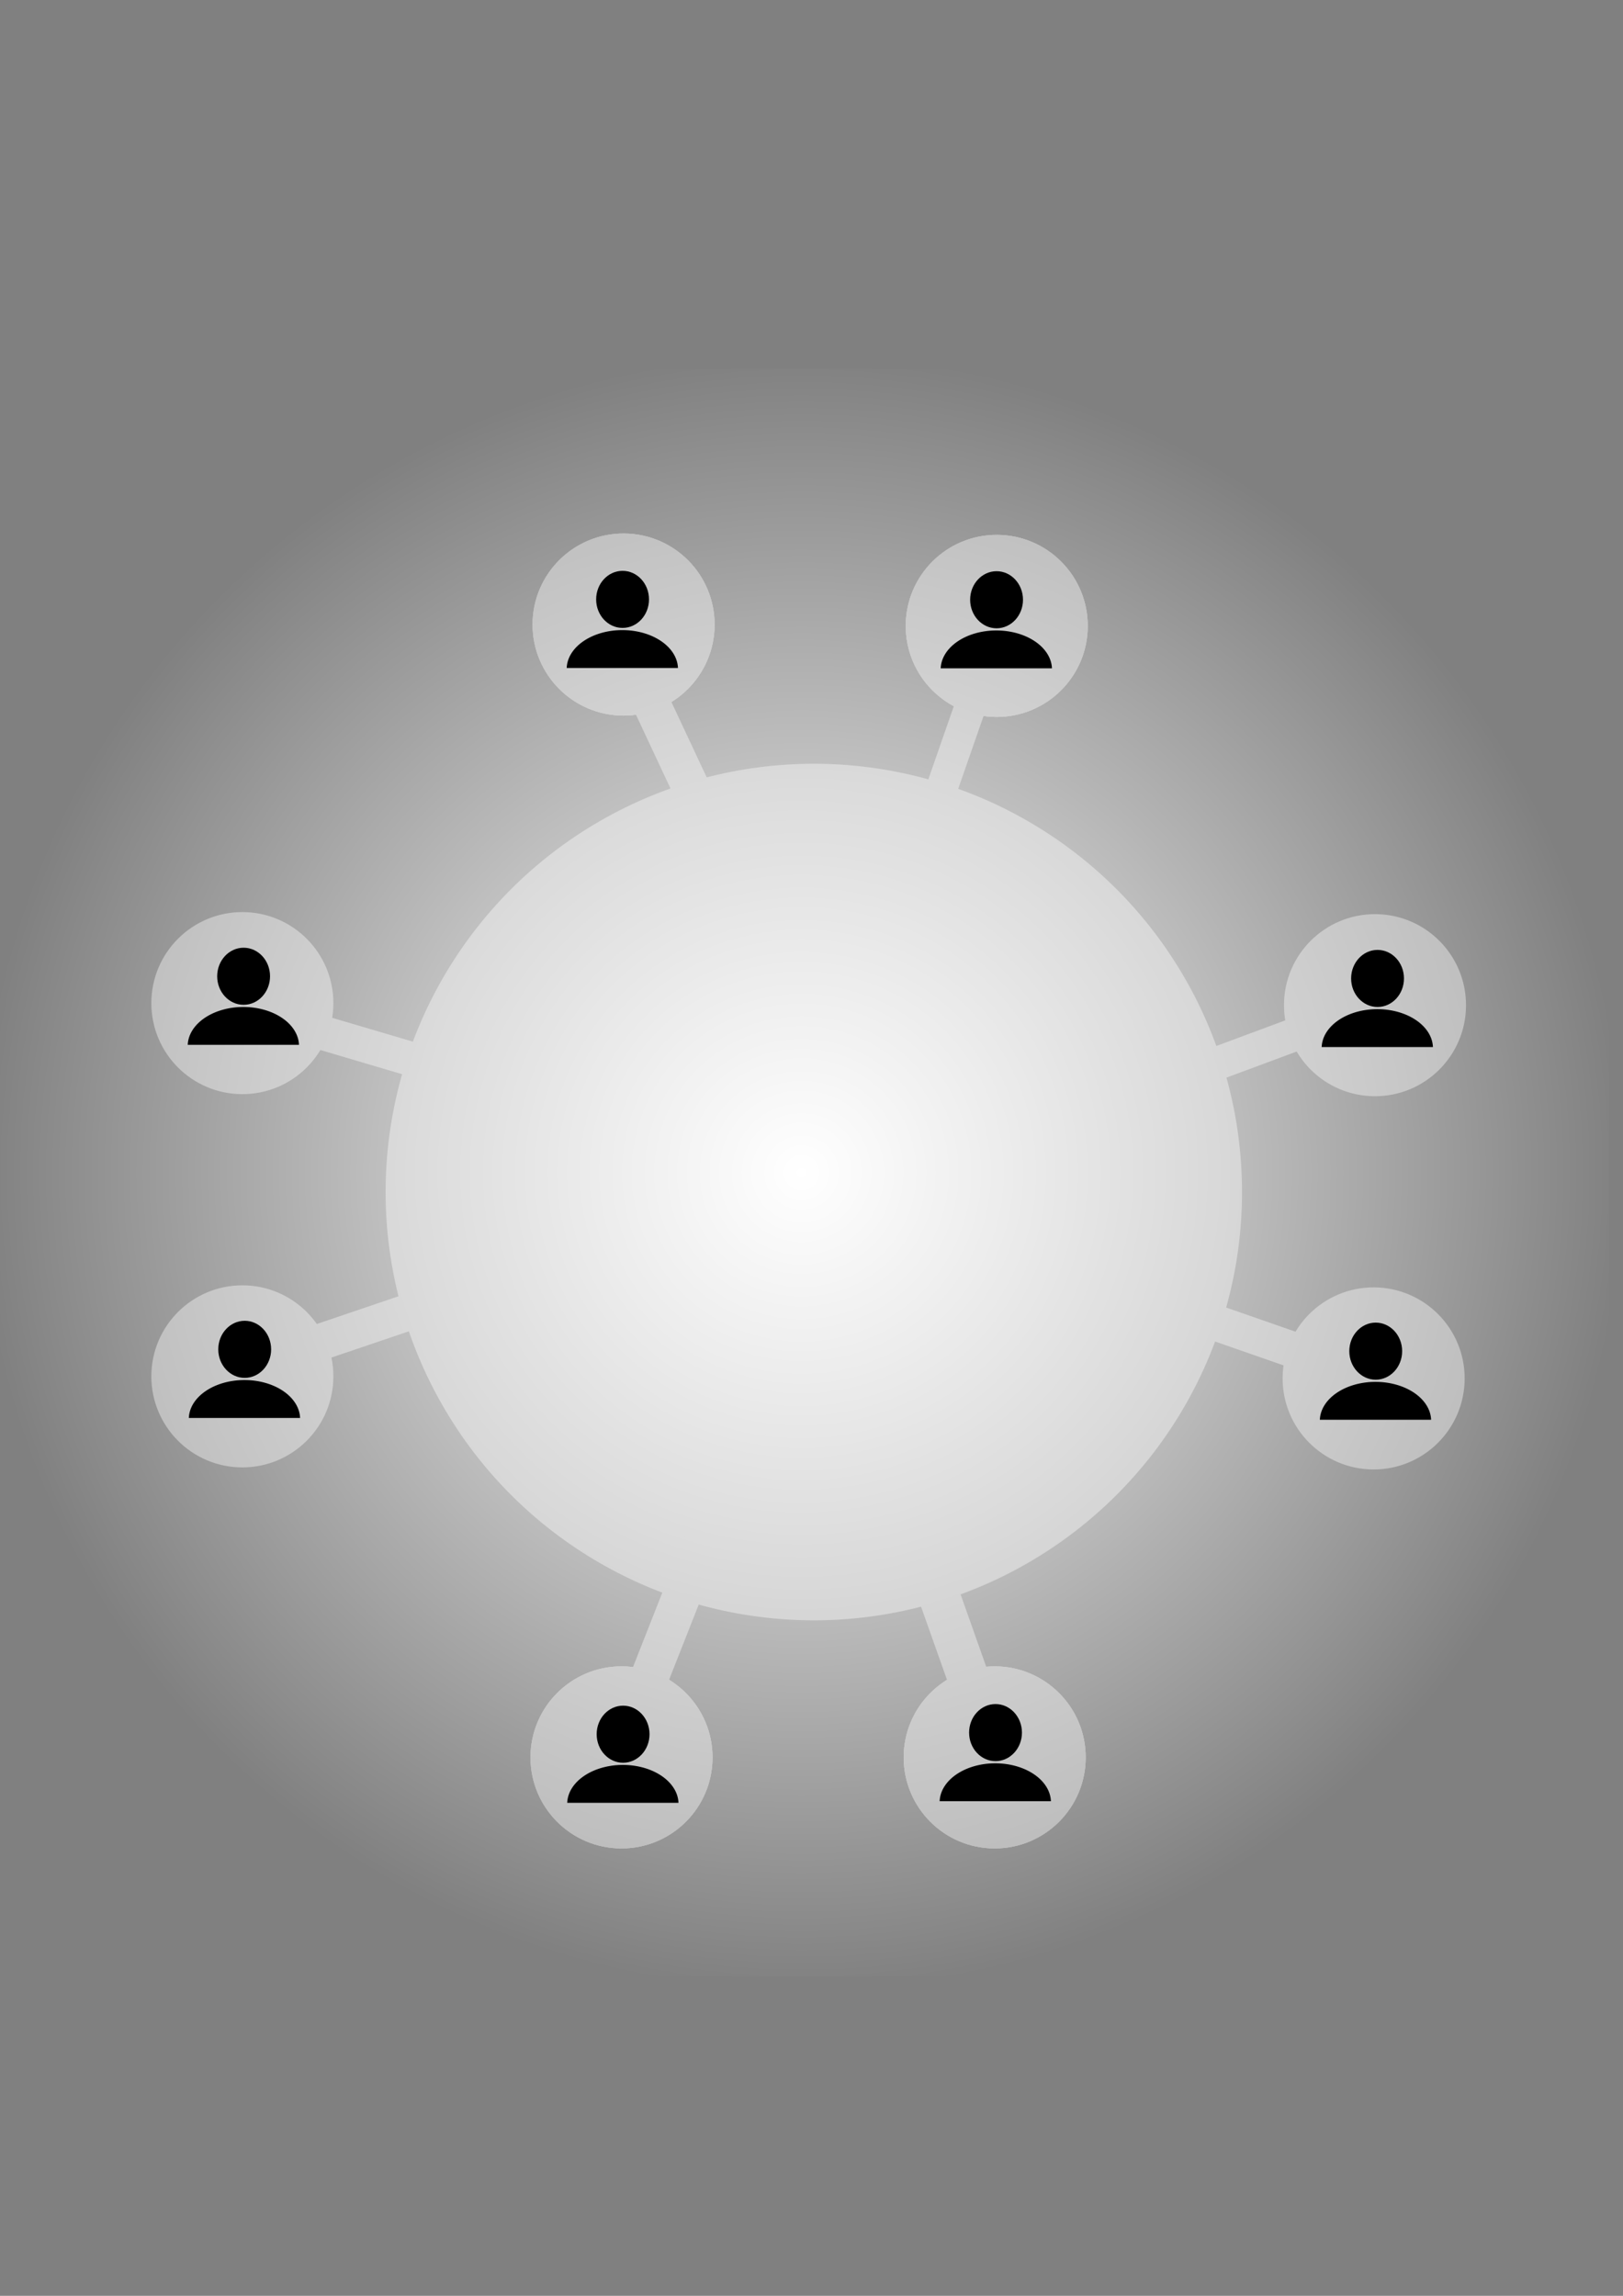 <?xml version="1.0" encoding="UTF-8" standalone="no"?>
<!-- Created with Inkscape (http://www.inkscape.org/) -->

<svg
   width="210mm"
   height="297mm"
   viewBox="0 0 210 297"
   version="1.1"
   id="svg5"
   xml:space="preserve"
   inkscape:version="1.2.2 (b0a8486, 2022-12-01)"
   sodipodi:docname="homepage-spash-image.svg"
   xmlns:inkscape="http://www.inkscape.org/namespaces/inkscape"
   xmlns:sodipodi="http://sodipodi.sourceforge.net/DTD/sodipodi-0.dtd"
   xmlns:xlink="http://www.w3.org/1999/xlink"
   xmlns="http://www.w3.org/2000/svg"
   xmlns:svg="http://www.w3.org/2000/svg"><rect x="0" y="0" width="210" height="297" fill="#808080" stroke="none"/><sodipodi:namedview
     id="namedview7"
     pagecolor="#505050"
     bordercolor="#eeeeee"
     borderopacity="1"
     inkscape:showpageshadow="0"
     inkscape:pageopacity="0"
     inkscape:pagecheckerboard="0"
     inkscape:deskcolor="#505050"
     inkscape:document-units="mm"
     showgrid="false"
     inkscape:zoom="1.4034389"
     inkscape:cx="400.08866"
     inkscape:cy="713.96053"
     inkscape:window-width="1920"
     inkscape:window-height="1080"
     inkscape:window-x="1920"
     inkscape:window-y="0"
     inkscape:window-maximized="0"
     inkscape:current-layer="layer1" /><defs
     id="defs2"><linearGradient
       inkscape:collect="always"
       id="linearGradient10051"><stop
         style="stop-color:#ffffff;stop-opacity:1;"
         offset="0"
         id="stop10047" /><stop
         style="stop-color:#ffffff;stop-opacity:0;"
         offset="1"
         id="stop10049" /></linearGradient><linearGradient
       inkscape:collect="always"
       id="linearGradient7205"><stop
         style="stop-color:#ffffff;stop-opacity:1;"
         offset="0"
         id="stop7201" /><stop
         style="stop-color:#ffffff;stop-opacity:0;"
         offset="1"
         id="stop7203" /></linearGradient><inkscape:path-effect
       effect="mirror_symmetry"
       start_point="40.113,139.084"
       end_point="64.365,139.128"
       center_point="52.239,139.106"
       id="path-effect5209"
       is_visible="true"
       lpeversion="1.2"
       lpesatellites=""
       mode="free"
       discard_orig_path="false"
       fuse_paths="false"
       oposite_fuse="false"
       split_items="false"
       split_open="false"
       link_styles="false" /><inkscape:path-effect
       effect="mirror_symmetry"
       start_point="52.465,205.666"
       end_point="52.465,231.295"
       center_point="52.465,218.48"
       id="path-effect5205"
       is_visible="true"
       lpeversion="1.2"
       lpesatellites=""
       mode="free"
       discard_orig_path="false"
       fuse_paths="false"
       oposite_fuse="false"
       split_items="false"
       split_open="false"
       link_styles="false" /><inkscape:path-effect
       effect="mirror_symmetry"
       start_point="40.113,139.084"
       end_point="64.365,139.128"
       center_point="52.239,139.106"
       id="path-effect5199"
       is_visible="true"
       lpeversion="1.2"
       lpesatellites=""
       mode="free"
       discard_orig_path="false"
       fuse_paths="false"
       oposite_fuse="false"
       split_items="false"
       split_open="false"
       link_styles="false" /><inkscape:path-effect
       effect="mirror_symmetry"
       start_point="52.465,205.666"
       end_point="52.465,231.295"
       center_point="52.465,218.48"
       id="path-effect5195"
       is_visible="true"
       lpeversion="1.2"
       lpesatellites=""
       mode="free"
       discard_orig_path="false"
       fuse_paths="false"
       oposite_fuse="false"
       split_items="false"
       split_open="false"
       link_styles="false" /><inkscape:path-effect
       effect="mirror_symmetry"
       start_point="115.322,164.136"
       end_point="69.029,164.18"
       center_point="92.175,164.158"
       id="path-effect4982"
       is_visible="true"
       lpeversion="1.2"
       lpesatellites=""
       mode="free"
       discard_orig_path="false"
       fuse_paths="false"
       oposite_fuse="false"
       split_items="false"
       split_open="false"
       link_styles="false" /><inkscape:path-effect
       effect="mirror_symmetry"
       start_point="40.113,139.084"
       end_point="64.365,139.128"
       center_point="52.239,139.106"
       id="path-effect4980"
       is_visible="true"
       lpeversion="1.2"
       lpesatellites=""
       mode="free"
       discard_orig_path="false"
       fuse_paths="false"
       oposite_fuse="false"
       split_items="false"
       split_open="false"
       link_styles="false" /><inkscape:path-effect
       effect="mirror_symmetry"
       start_point="90.909,206.231"
       end_point="90.909,231.86"
       center_point="90.909,219.046"
       id="path-effect4869"
       is_visible="true"
       lpeversion="1.2"
       lpesatellites=""
       mode="free"
       discard_orig_path="false"
       fuse_paths="false"
       oposite_fuse="false"
       split_items="false"
       split_open="false"
       link_styles="false" /><inkscape:path-effect
       effect="mirror_symmetry"
       start_point="109.566,206.042"
       end_point="109.566,231.672"
       center_point="109.566,218.857"
       id="path-effect4869-7"
       is_visible="true"
       lpeversion="1.2"
       lpesatellites=""
       mode="free"
       discard_orig_path="false"
       fuse_paths="false"
       oposite_fuse="false"
       split_items="false"
       split_open="false"
       link_styles="false" /><inkscape:path-effect
       effect="mirror_symmetry"
       start_point="52.465,205.666"
       end_point="52.465,231.295"
       center_point="52.465,218.48"
       id="path-effect4869-4"
       is_visible="true"
       lpeversion="1.2"
       lpesatellites=""
       mode="free"
       discard_orig_path="false"
       fuse_paths="false"
       oposite_fuse="false"
       split_items="false"
       split_open="false"
       link_styles="false" /><linearGradient
       inkscape:collect="always"
       xlink:href="#linearGradient7205"
       id="linearGradient7209"
       x1="32.049"
       y1="140.828"
       x2="104.443"
       y2="140.828"
       gradientUnits="userSpaceOnUse"
       gradientTransform="matrix(1.015,0,0,0.961,-1.548,5.992)" /><linearGradient
       inkscape:collect="always"
       xlink:href="#linearGradient7205"
       id="linearGradient9827"
       gradientUnits="userSpaceOnUse"
       x1="32.049"
       y1="140.828"
       x2="104.443"
       y2="140.828"
       gradientTransform="matrix(0.414,0,0,2.827,66.779,-284.179)" /><linearGradient
       inkscape:collect="always"
       xlink:href="#linearGradient7205"
       id="linearGradient9841"
       gradientUnits="userSpaceOnUse"
       x1="32.049"
       y1="140.828"
       x2="104.443"
       y2="140.828"
       gradientTransform="matrix(-0.298,0,0,2.738,138.24,-272.226)" /><linearGradient
       inkscape:collect="always"
       xlink:href="#linearGradient7205"
       id="linearGradient9855"
       gradientUnits="userSpaceOnUse"
       x1="32.049"
       y1="140.828"
       x2="104.443"
       y2="140.828"
       gradientTransform="matrix(0.787,-0.577,0.695,0.654,-4.416,88.737)" /><linearGradient
       inkscape:collect="always"
       xlink:href="#linearGradient7205"
       id="linearGradient9869"
       gradientUnits="userSpaceOnUse"
       x1="32.049"
       y1="140.828"
       x2="104.443"
       y2="140.828"
       gradientTransform="matrix(0.976,0,0,1.088,74.808,12.343)" /><linearGradient
       inkscape:collect="always"
       xlink:href="#linearGradient7205"
       id="linearGradient9883"
       gradientUnits="userSpaceOnUse"
       x1="32.049"
       y1="140.828"
       x2="104.443"
       y2="140.828"
       gradientTransform="matrix(0.397,0,0,3.584,88.42,-315.226)" /><linearGradient
       inkscape:collect="always"
       xlink:href="#linearGradient7205"
       id="linearGradient9897"
       gradientUnits="userSpaceOnUse"
       x1="32.049"
       y1="140.828"
       x2="104.443"
       y2="140.828"
       gradientTransform="matrix(1.01,0,0,-1.096,-1.542,319.195)" /><linearGradient
       inkscape:collect="always"
       xlink:href="#linearGradient7205"
       id="linearGradient9982"
       gradientUnits="userSpaceOnUse"
       gradientTransform="matrix(-0.387,0,0,3.142,122.126,-255.146)"
       x1="32.049"
       y1="140.828"
       x2="104.443"
       y2="140.828" /><radialGradient
       inkscape:collect="always"
       xlink:href="#linearGradient10051"
       id="radialGradient10053"
       cx="103.713"
       cy="148.238"
       fx="103.713"
       fy="148.238"
       r="106.756"
       gradientTransform="matrix(1,0,0,0.995,0,4.206)"
       gradientUnits="userSpaceOnUse" /></defs><g
     inkscape:label="Layer 1"
     inkscape:groupmode="layer"
     id="layer1"><circle
       style="fill:#b3b3b3;stroke:none;stroke-width:10.679;stroke-linecap:round;stroke-dasharray:none;stroke-opacity:1;paint-order:stroke markers fill"
       id="path1903"
       cx="105.299"
       cy="154.21"
       r="55.405" /><path
       style="fill:#b3b3b3;stroke:none;stroke-width:3.487;stroke-linecap:round;stroke-dasharray:none;stroke-opacity:1;paint-order:stroke markers fill"
       id="path4139-9"
       inkscape:path-effect="#path-effect4869-4;#path-effect4980"
       sodipodi:type="arc"
       sodipodi:cx="26.194798"
       sodipodi:cy="218.79251"
       sodipodi:rx="12.81472"
       sodipodi:ry="12.81472"
       d="m 39.01,218.793 c 0,7.077 -5.737,12.815 -12.815,12.815 -7.077,0 -12.815,-5.737 -12.815,-12.815 0,-7.077 5.737,-12.815 12.815,-12.815 7.077,0 12.815,5.737 12.815,12.815 z m 26.911,0 c 0,7.077 5.737,12.815 12.815,12.815 7.077,0 12.815,-5.737 12.815,-12.815 0,-7.077 -5.737,-12.815 -12.815,-12.815 -7.077,0 -12.815,5.737 -12.815,12.815 z M 39.301,59.371 c 0.026,-7.077 -5.69,-12.836 -12.768,-12.862 -7.077,-0.026 -12.836,5.69 -12.862,12.768 -0.026,7.077 5.69,12.836 12.768,12.862 7.077,0.026 12.836,-5.69 12.862,-12.768 z m 26.91,0.098 c 0.026,-7.077 5.784,-12.794 12.862,-12.768 7.077,0.026 12.794,5.784 12.768,12.862 -0.026,7.077 -5.784,12.794 -12.862,12.768 -7.077,-0.026 -12.794,-5.784 -12.768,-12.862 z"
       class="UnoptimicedTransforms"
       transform="matrix(0.919,0,0,0.919,56.344,26.277)" /><path
       style="fill:#b3b3b3;stroke:none;stroke-width:3.487;stroke-linecap:round;stroke-dasharray:none;stroke-opacity:1;paint-order:stroke markers fill"
       id="path5191"
       inkscape:path-effect="#path-effect5195;#path-effect5199"
       sodipodi:type="arc"
       sodipodi:cx="26.194798"
       sodipodi:cy="218.79251"
       sodipodi:rx="12.81472"
       sodipodi:ry="12.81472"
       d="m 39.01,218.793 c 0,7.077 -5.737,12.815 -12.815,12.815 -7.077,0 -12.815,-5.737 -12.815,-12.815 0,-7.077 5.737,-12.815 12.815,-12.815 7.077,0 12.815,5.737 12.815,12.815 z m 26.911,0 c 0,7.077 5.737,12.815 12.815,12.815 7.077,0 12.815,-5.737 12.815,-12.815 0,-7.077 -5.737,-12.815 -12.815,-12.815 -7.077,0 -12.815,5.737 -12.815,12.815 z M 39.301,59.371 c 0.026,-7.077 -5.69,-12.836 -12.768,-12.862 -7.077,-0.026 -12.836,5.69 -12.862,12.768 -0.026,7.077 5.69,12.836 12.768,12.862 7.077,0.026 12.836,-5.69 12.862,-12.768 z m 26.91,0.098 c 0.026,-7.077 5.784,-12.794 12.862,-12.768 7.077,0.026 12.794,5.784 12.768,12.862 -0.026,7.077 -5.784,12.794 -12.862,12.768 -7.077,-0.026 -12.794,-5.784 -12.768,-12.862 z"
       class="UnoptimicedTransforms"
       transform="matrix(0,0.919,-0.919,0,232.43,105.696)" /><g
       id="g5212"><path
         style="fill:#b3b3b3;stroke:none;stroke-width:3.487;stroke-linecap:round;stroke-dasharray:none;stroke-opacity:1;paint-order:stroke markers fill"
         id="path5201"
         inkscape:path-effect="#path-effect5205;#path-effect5209"
         sodipodi:type="arc"
         sodipodi:cx="26.194798"
         sodipodi:cy="218.79251"
         sodipodi:rx="12.81472"
         sodipodi:ry="12.81472"
         d="m 39.01,218.793 c 0,7.077 -5.737,12.815 -12.815,12.815 -7.077,0 -12.815,-5.737 -12.815,-12.815 0,-7.077 5.737,-12.815 12.815,-12.815 7.077,0 12.815,5.737 12.815,12.815 z m 26.911,0 c 0,7.077 5.737,12.815 12.815,12.815 7.077,0 12.815,-5.737 12.815,-12.815 0,-7.077 -5.737,-12.815 -12.815,-12.815 -7.077,0 -12.815,5.737 -12.815,12.815 z M 39.301,59.371 c 0.026,-7.077 -5.69,-12.836 -12.768,-12.862 -7.077,-0.026 -12.836,5.69 -12.862,12.768 -0.026,7.077 5.69,12.836 12.768,12.862 7.077,0.026 12.836,-5.69 12.862,-12.768 z m 26.91,0.098 c 0.026,-7.077 5.784,-12.794 12.862,-12.768 7.077,0.026 12.794,5.784 12.768,12.862 -0.026,7.077 -5.784,12.794 -12.862,12.768 -7.077,-0.026 -12.794,-5.784 -12.768,-12.862 z"
         class="UnoptimicedTransforms"
         transform="matrix(0.919,0,0,0.919,56.344,26.277)" /></g><g
       id="use5214"><path
         style="fill:#b3b3b3;stroke:none;stroke-width:3.487;stroke-linecap:round;stroke-dasharray:none;stroke-opacity:1;paint-order:stroke markers fill"
         id="path5944"
         inkscape:path-effect="#path-effect5205;#path-effect5209"
         sodipodi:type="arc"
         sodipodi:cx="26.194798"
         sodipodi:cy="218.79251"
         sodipodi:rx="12.81472"
         sodipodi:ry="12.81472"
         d="m 39.01,218.793 c 0,7.077 -5.737,12.815 -12.815,12.815 -7.077,0 -12.815,-5.737 -12.815,-12.815 0,-7.077 5.737,-12.815 12.815,-12.815 7.077,0 12.815,5.737 12.815,12.815 z m 26.911,0 c 0,7.077 5.737,12.815 12.815,12.815 7.077,0 12.815,-5.737 12.815,-12.815 0,-7.077 -5.737,-12.815 -12.815,-12.815 -7.077,0 -12.815,5.737 -12.815,12.815 z M 39.301,59.371 c 0.026,-7.077 -5.69,-12.836 -12.768,-12.862 -7.077,-0.026 -12.836,5.69 -12.862,12.768 -0.026,7.077 5.69,12.836 12.768,12.862 7.077,0.026 12.836,-5.69 12.862,-12.768 z m 26.91,0.098 c 0.026,-7.077 5.784,-12.794 12.862,-12.768 7.077,0.026 12.794,5.784 12.768,12.862 -0.026,7.077 -5.784,12.794 -12.862,12.768 -7.077,-0.026 -12.794,-5.784 -12.768,-12.862 z"
         class="UnoptimicedTransforms"
         transform="matrix(0.919,0,0,0.919,56.344,26.277)" /></g><path
       style="fill:url(#linearGradient7209);fill-opacity:1;stroke:#b3b3b3;stroke-width:4.431;stroke-linecap:round;stroke-dasharray:none;stroke-opacity:1;paint-order:stroke markers fill"
       d="m 30.984,130.431 73.486,21.736"
       id="path6028" /><path
       style="fill:url(#linearGradient9827);fill-opacity:1;stroke:#b3b3b3;stroke-width:4.853;stroke-linecap:round;stroke-dasharray:none;stroke-opacity:1;paint-order:stroke markers fill"
       d="m 80.042,81.95 29.958,63.953"
       id="path6028-2" /><path
       style="fill:url(#linearGradient9841);fill-opacity:1;stroke:#b3b3b3;stroke-width:4.053;stroke-linecap:round;stroke-dasharray:none;stroke-opacity:1;paint-order:stroke markers fill"
       d="M 128.691,82.365 107.12,144.303"
       id="path6028-5" /><path
       style="fill:url(#linearGradient9855);fill-opacity:1;stroke:#b3b3b3;stroke-width:4.294;stroke-linecap:round;stroke-dasharray:none;stroke-opacity:1;paint-order:stroke markers fill"
       d="m 110.859,154.89 72.706,-27.016"
       id="path6028-1" /><path
       style="fill:url(#linearGradient9869);fill-opacity:1;stroke:#b3b3b3;stroke-width:4.624;stroke-linecap:round;stroke-dasharray:none;stroke-opacity:1;paint-order:stroke markers fill"
       d="m 106.088,153.285 70.657,24.619"
       id="path6028-8" /><path
       style="fill:url(#linearGradient9897);fill-opacity:1;stroke:#b3b3b3;stroke-width:4.721;stroke-linecap:round;stroke-dasharray:none;stroke-opacity:1;paint-order:stroke markers fill"
       d="M 30.824,177.221 103.933,152.422"
       id="path6028-56" /><path
       style="fill:url(#linearGradient9883);fill-opacity:1;stroke:#b3b3b3;stroke-width:5.352;stroke-linecap:round;stroke-dasharray:none;stroke-opacity:1;paint-order:stroke markers fill"
       d="m 101.142,148.956 28.737,81.08"
       id="path6028-0" /><path
       style="fill:url(#linearGradient9982);fill-opacity:1;stroke:#b3b3b3;stroke-width:4.948;stroke-linecap:round;stroke-dasharray:none;stroke-opacity:1;paint-order:stroke markers fill"
       d="M 109.723,151.821 81.706,222.906"
       id="path6028-0-5" /><rect
       style="fill:url(#radialGradient10053);fill-opacity:1;stroke:none;stroke-width:4.487;stroke-linecap:round;stroke-dasharray:none;stroke-opacity:1;paint-order:stroke markers fill"
       id="rect10037"
       width="209.026"
       height="207.959"
       x="-0.8"
       y="47.724" /><g
       inkscape:label="Layer 1"
       id="layer1-9"
       transform="matrix(0.063,0,0,0.063,122.055,216.6)"><ellipse
         style="fill:#000000;stroke-width:0.265"
         id="path171"
         cx="107.233"
         cy="119.68"
         rx="54.274"
         ry="58.609" /><path
         id="path364"
         style="fill:#000000;stroke-width:0.334"
         d="M 106.72,182.729 A 114.31,79.974 0 0 0 -7.522,261.356 l 0.08,-0.823 H 220.984 A 114.31,79.974 0 0 0 106.72,182.729 Z" /></g><g
       inkscape:label="Layer 1"
       id="layer1-9-2"
       transform="matrix(0.063,0,0,0.063,73.866,216.807)"><ellipse
         style="fill:#000000;stroke-width:0.265"
         id="path171-9"
         cx="107.233"
         cy="119.68"
         rx="54.274"
         ry="58.609" /><path
         id="path364-75"
         style="fill:#000000;stroke-width:0.334"
         d="M 106.72,182.729 A 114.31,79.974 0 0 0 -7.522,261.356 l 0.08,-0.823 H 220.984 A 114.31,79.974 0 0 0 106.72,182.729 Z" /></g><g
       inkscape:label="Layer 1"
       id="layer1-9-6"
       transform="matrix(0.063,0,0,0.063,171.249,167.254)"><ellipse
         style="fill:#000000;stroke-width:0.265"
         id="path171-3"
         cx="107.233"
         cy="119.68"
         rx="54.274"
         ry="58.609" /><path
         id="path364-6"
         style="fill:#000000;stroke-width:0.334"
         d="M 106.72,182.729 A 114.31,79.974 0 0 0 -7.522,261.356 l 0.08,-0.823 H 220.984 A 114.31,79.974 0 0 0 106.72,182.729 Z" /></g><g
       inkscape:label="Layer 1"
       id="layer1-9-3"
       transform="matrix(0.063,0,0,0.063,171.485,119.038)"><ellipse
         style="fill:#000000;stroke-width:0.265"
         id="path171-0"
         cx="107.233"
         cy="119.68"
         rx="54.274"
         ry="58.609" /><path
         id="path364-8"
         style="fill:#000000;stroke-width:0.334"
         d="M 106.72,182.729 A 114.31,79.974 0 0 0 -7.522,261.356 l 0.08,-0.823 H 220.984 A 114.31,79.974 0 0 0 106.72,182.729 Z" /></g><g
       inkscape:label="Layer 1"
       id="layer1-9-4"
       transform="matrix(0.063,0,0,0.063,122.19,70.047)"><ellipse
         style="fill:#000000;stroke-width:0.265"
         id="path171-04"
         cx="107.233"
         cy="119.68"
         rx="54.274"
         ry="58.609" /><path
         id="path364-64"
         style="fill:#000000;stroke-width:0.334"
         d="M 106.72,182.729 A 114.31,79.974 0 0 0 -7.522,261.356 l 0.08,-0.823 H 220.984 A 114.31,79.974 0 0 0 106.72,182.729 Z" /></g><g
       inkscape:label="Layer 1"
       id="layer1-9-64"
       transform="matrix(0.063,0,0,0.063,73.799,70)"><ellipse
         style="fill:#000000;stroke-width:0.265"
         id="path171-38"
         cx="107.233"
         cy="119.68"
         rx="54.274"
         ry="58.609" /><path
         id="path364-4"
         style="fill:#000000;stroke-width:0.334"
         d="M 106.72,182.729 A 114.31,79.974 0 0 0 -7.522,261.356 l 0.08,-0.823 H 220.984 A 114.31,79.974 0 0 0 106.72,182.729 Z" /></g><g
       inkscape:label="Layer 1"
       id="layer1-9-0"
       transform="matrix(0.063,0,0,0.063,24.765,118.756)"><ellipse
         style="fill:#000000;stroke-width:0.265"
         id="path171-09"
         cx="107.233"
         cy="119.68"
         rx="54.274"
         ry="58.609" /><path
         id="path364-3"
         style="fill:#000000;stroke-width:0.334"
         d="M 106.72,182.729 A 114.31,79.974 0 0 0 -7.522,261.356 l 0.08,-0.823 H 220.984 A 114.31,79.974 0 0 0 106.72,182.729 Z" /></g><g
       inkscape:label="Layer 1"
       id="layer1-9-7"
       transform="matrix(0.063,0,0,0.063,24.906,167.018)"><ellipse
         style="fill:#000000;stroke-width:0.265"
         id="path171-5"
         cx="107.233"
         cy="119.68"
         rx="54.274"
         ry="58.609" /><path
         id="path364-7"
         style="fill:#000000;stroke-width:0.334"
         d="M 106.72,182.729 A 114.31,79.974 0 0 0 -7.522,261.356 l 0.08,-0.823 H 220.984 A 114.31,79.974 0 0 0 106.72,182.729 Z" /></g></g></svg>
